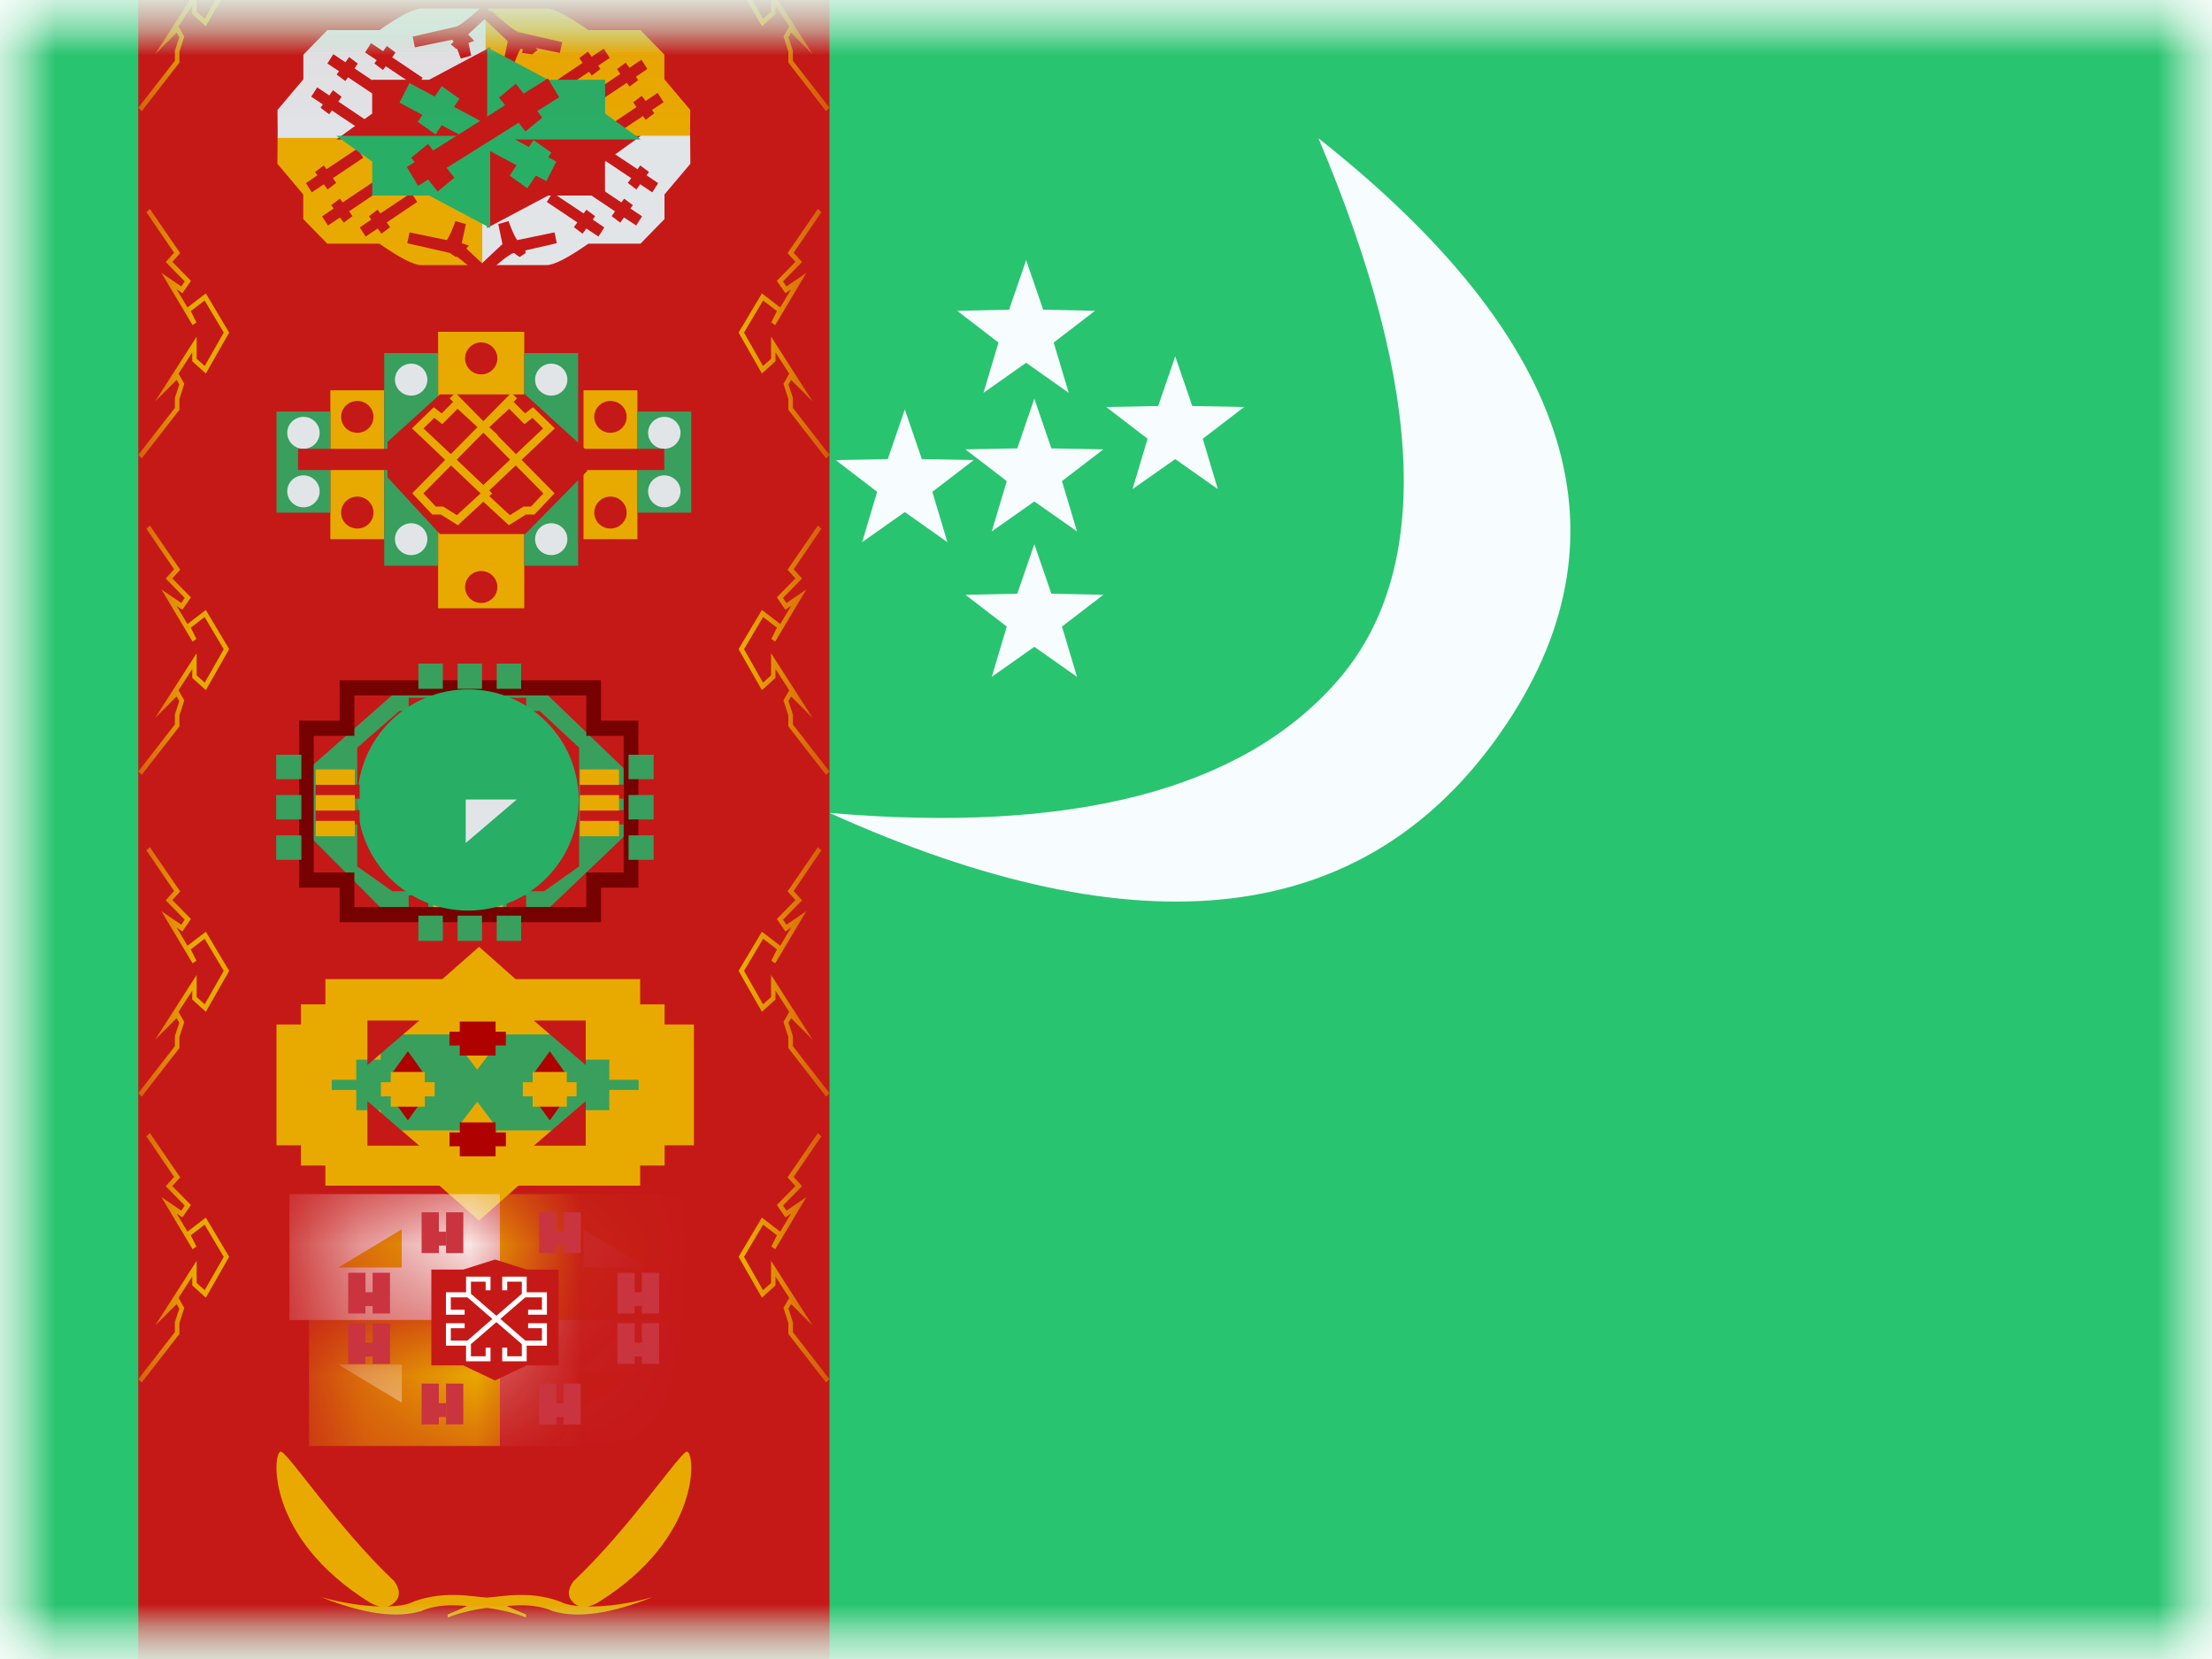 <svg xmlns="http://www.w3.org/2000/svg" xmlns:xlink="http://www.w3.org/1999/xlink" width="20" height="15" viewBox="0 0 20 15">
  <rect x="0" y="0" width="20" height="15" fill="#808080" stroke="none"/>
  <defs>
    <rect id="a" width="20" height="15"/>
    <rect id="c" width="20" height="15"/>
    <rect id="e" width="20" height="15"/>
    <rect id="g" width="6.25" height="16.452" y="1.048"/>
    <polygon id="i" points="1.136 .032 .028 .656 .028 1.691 1.136 2.34 2.335 2.34 3.468 1.691 3.468 .656 2.335 .032"/>
  </defs>
  <g fill="none" fill-rule="evenodd">
    <mask id="b" fill="white">
      <use xlink:href="#a"/>
    </mask>
    <use fill="#FFFFFF" xlink:href="#a"/>
    <g mask="url(#b)">
      <mask id="d" fill="white">
        <use xlink:href="#c"/>
      </mask>
      <g mask="url(#d)">
        <mask id="f" fill="white">
          <use xlink:href="#e"/>
        </mask>
        <use fill="#29C470" xlink:href="#e"/>
        <g mask="url(#f)">
          <g transform="translate(1.25 -1.25)">
            <mask id="h" fill="white">
              <use xlink:href="#g"/>
            </mask>
            <use fill="#C51918" xlink:href="#g"/>
            <path fill="#E8AA00" d="M0.372,13.311 L0.031,13.75 L0,13.72 L0.331,13.294 L0.331,13.209 L0.332,13.201 L0.371,13.082 L0.347,13.041 L0.152,13.236 L0.528,12.65 L0.528,12.85 L0.601,12.915 L0.773,12.614 L0.6,12.323 L0.475,12.419 L0.526,12.521 L0.491,12.545 L0.209,12.073 L0.389,12.196 L0.42,12.15 L0.248,11.975 L0.324,11.891 L0.073,11.524 L0.105,11.495 L0.379,11.895 L0.308,11.974 L0.476,12.145 L0.399,12.257 L0.347,12.222 L0.445,12.386 L0.611,12.259 L0.822,12.613 L0.611,12.983 L0.488,12.872 L0.488,12.792 L0.364,12.985 L0.416,13.076 L0.372,13.213 L0.372,13.311 Z M0.372,10.726 L0.031,11.165 L0,11.134 L0.331,10.709 L0.331,10.623 L0.332,10.615 L0.371,10.497 L0.347,10.456 L0.152,10.651 L0.528,10.065 L0.528,10.265 L0.601,10.33 L0.773,10.028 L0.6,9.738 L0.475,9.834 L0.526,9.936 L0.491,9.96 L0.209,9.488 L0.389,9.611 L0.42,9.565 L0.248,9.39 L0.324,9.306 L0.073,8.938 L0.105,8.91 L0.379,9.31 L0.308,9.388 L0.476,9.559 L0.399,9.672 L0.347,9.636 L0.445,9.801 L0.611,9.674 L0.822,10.028 L0.611,10.398 L0.488,10.287 L0.488,10.207 L0.364,10.399 L0.416,10.491 L0.372,10.627 L0.372,10.726 Z M0.372,7.818 L0.031,8.256 L0,8.226 L0.331,7.8 L0.331,7.715 L0.332,7.707 L0.371,7.588 L0.347,7.547 L0.152,7.742 L0.528,7.156 L0.528,7.356 L0.601,7.422 L0.773,7.12 L0.6,6.829 L0.475,6.925 L0.526,7.027 L0.491,7.051 L0.209,6.579 L0.389,6.702 L0.42,6.656 L0.248,6.481 L0.324,6.397 L0.073,6.03 L0.105,6.002 L0.379,6.401 L0.308,6.48 L0.476,6.651 L0.399,6.763 L0.347,6.728 L0.445,6.892 L0.611,6.765 L0.822,7.119 L0.611,7.49 L0.488,7.379 L0.488,7.299 L0.364,7.491 L0.416,7.583 L0.372,7.719 L0.372,7.818 Z M0.372,4.955 L0.031,5.394 L0,5.363 L0.331,4.938 L0.331,4.853 L0.332,4.845 L0.371,4.726 L0.347,4.685 L0.152,4.88 L0.528,4.294 L0.528,4.494 L0.601,4.559 L0.773,4.257 L0.6,3.967 L0.475,4.063 L0.526,4.165 L0.491,4.189 L0.209,3.717 L0.389,3.84 L0.42,3.794 L0.248,3.619 L0.324,3.535 L0.073,3.168 L0.105,3.139 L0.379,3.539 L0.308,3.617 L0.476,3.789 L0.399,3.901 L0.347,3.866 L0.445,4.03 L0.611,3.903 L0.822,4.257 L0.611,4.627 L0.488,4.516 L0.488,4.436 L0.364,4.629 L0.416,4.72 L0.372,4.857 L0.372,4.955 Z M0.372,1.816 L0.031,2.255 L0,2.224 L0.331,1.799 L0.331,1.713 L0.332,1.705 L0.371,1.587 L0.347,1.545 L0.152,1.741 L0.528,1.154 L0.528,1.355 L0.601,1.42 L0.773,1.118 L0.6,0.828 L0.475,0.924 L0.526,1.026 L0.491,1.05 L0.209,0.578 L0.389,0.701 L0.42,0.655 L0.248,0.479 L0.324,0.396 L0.073,0.028 L0.105,0 L0.379,0.4 L0.308,0.478 L0.476,0.649 L0.399,0.762 L0.347,0.726 L0.445,0.891 L0.611,0.763 L0.822,1.118 L0.611,1.488 L0.488,1.377 L0.488,1.297 L0.364,1.489 L0.416,1.581 L0.372,1.717 L0.372,1.816 Z M5.878,13.311 L5.878,13.213 L5.834,13.076 L5.886,12.985 L5.762,12.792 L5.762,12.872 L5.639,12.983 L5.428,12.613 L5.639,12.259 L5.805,12.386 L5.903,12.222 L5.851,12.257 L5.774,12.145 L5.942,11.974 L5.871,11.895 L6.145,11.495 L6.177,11.524 L5.926,11.891 L6.002,11.975 L5.83,12.15 L5.861,12.196 L6.041,12.073 L5.759,12.545 L5.724,12.521 L5.775,12.419 L5.65,12.323 L5.477,12.614 L5.649,12.915 L5.722,12.85 L5.722,12.65 L6.098,13.236 L5.903,13.041 L5.879,13.082 L5.918,13.201 L5.919,13.209 L5.919,13.294 L6.25,13.72 L6.219,13.75 L5.878,13.311 Z M5.878,10.726 L5.878,10.627 L5.834,10.491 L5.886,10.399 L5.762,10.207 L5.762,10.287 L5.639,10.398 L5.428,10.028 L5.639,9.674 L5.805,9.801 L5.903,9.636 L5.851,9.672 L5.774,9.559 L5.942,9.388 L5.871,9.31 L6.145,8.91 L6.177,8.938 L5.926,9.306 L6.002,9.39 L5.83,9.565 L5.861,9.611 L6.041,9.488 L5.759,9.96 L5.724,9.936 L5.775,9.834 L5.65,9.738 L5.477,10.028 L5.649,10.33 L5.722,10.265 L5.722,10.065 L6.098,10.651 L5.903,10.456 L5.879,10.497 L5.918,10.615 L5.919,10.623 L5.919,10.709 L6.25,11.134 L6.219,11.165 L5.878,10.726 Z M5.878,7.818 L5.878,7.719 L5.834,7.583 L5.886,7.491 L5.762,7.299 L5.762,7.379 L5.639,7.49 L5.428,7.119 L5.639,6.765 L5.805,6.892 L5.903,6.728 L5.851,6.763 L5.774,6.651 L5.942,6.48 L5.871,6.401 L6.145,6.002 L6.177,6.03 L5.926,6.397 L6.002,6.481 L5.83,6.656 L5.861,6.702 L6.041,6.579 L5.759,7.051 L5.724,7.027 L5.775,6.925 L5.65,6.829 L5.477,7.12 L5.649,7.422 L5.722,7.356 L5.722,7.156 L6.098,7.742 L5.903,7.547 L5.879,7.588 L5.918,7.707 L5.919,7.715 L5.919,7.8 L6.25,8.226 L6.219,8.256 L5.878,7.818 Z M5.878,4.955 L5.878,4.857 L5.834,4.72 L5.886,4.629 L5.762,4.436 L5.762,4.516 L5.639,4.627 L5.428,4.257 L5.639,3.903 L5.805,4.03 L5.903,3.866 L5.851,3.901 L5.774,3.789 L5.942,3.617 L5.871,3.539 L6.145,3.139 L6.177,3.168 L5.926,3.535 L6.002,3.619 L5.83,3.794 L5.861,3.84 L6.041,3.717 L5.759,4.189 L5.724,4.165 L5.775,4.063 L5.65,3.967 L5.477,4.257 L5.649,4.559 L5.722,4.494 L5.722,4.294 L6.098,4.88 L5.903,4.685 L5.879,4.726 L5.918,4.845 L5.919,4.853 L5.919,4.938 L6.25,5.363 L6.219,5.394 L5.878,4.955 Z M5.878,1.816 L5.878,1.717 L5.834,1.581 L5.886,1.489 L5.762,1.297 L5.762,1.377 L5.639,1.488 L5.428,1.118 L5.639,0.763 L5.805,0.891 L5.903,0.726 L5.851,0.762 L5.774,0.649 L5.942,0.478 L5.871,0.4 L6.145,0 L6.177,0.028 L5.926,0.396 L6.002,0.479 L5.83,0.655 L5.861,0.701 L6.041,0.578 L5.759,1.05 L5.724,1.026 L5.775,0.924 L5.65,0.828 L5.477,1.118 L5.649,1.42 L5.722,1.355 L5.722,1.154 L6.098,1.741 L5.903,1.545 L5.879,1.587 L5.918,1.705 L5.919,1.713 L5.919,1.799 L6.25,2.224 L6.219,2.255 L5.878,1.816 Z" mask="url(#h)"/>
            <g mask="url(#h)">
              <g transform="translate(1.5 10.125)">
                <path fill="#389F5D" stroke="#E8AA00" stroke-width=".5" d="M1.817,0.228 L2.788,0.228 L2.788,0.456 L3.009,0.456 L3.009,0.638 L3.274,0.638 L3.274,1.23 L3.009,1.23 L3.009,1.413 L2.788,1.413 L2.788,1.595 L1.843,1.595 C1.668,1.75 1.581,1.827 1.581,1.827 C1.581,1.827 1.494,1.75 1.318,1.595 L0.442,1.595 L0.442,1.413 L0.221,1.413 L0.221,1.23 L0,1.23 L0,0.638 L0.221,0.638 L0.221,0.456 L0.442,0.456 L0.442,0.228 L1.344,0.228 L1.581,0.019 L1.817,0.228 Z"/>
                <path fill="#C51918" d="M0.572,0.352 L1.041,0.352 L0.572,0.755 L0.572,0.352 Z M2.546,0.352 L2.546,0.755 L2.076,0.352 L2.546,0.352 Z M0.572,1.484 L0.572,1.081 L1.041,1.484 L0.572,1.484 Z M2.546,1.484 L2.076,1.484 L2.546,1.081 L2.546,1.484 Z"/>
                <path fill="#E8AA00" d="M1.565,0.175 L1.725,0.387 L1.403,0.387 L1.565,0.175 Z M1.565,0.797 L1.403,0.585 L1.725,0.585 L1.565,0.797 Z M1.565,1.086 L1.725,1.298 L1.403,1.298 L1.565,1.086 Z M1.565,1.708 L1.403,1.496 L1.725,1.496 L1.565,1.708 Z"/>
                <path fill="#AF0100" d="M1.407 1.364L1.407 1.273 1.731 1.273 1.731 1.364 1.824 1.364 1.824 1.489 1.731 1.489 1.731 1.58 1.407 1.58 1.407 1.489 1.314 1.489 1.314 1.364 1.407 1.364zM1.407.453L1.407.361 1.731.361 1.731.453 1.824.453 1.824.578 1.731.578 1.731.669 1.407.669 1.407.578 1.314.578 1.314.453 1.407.453zM.938.63L1.09.843.784.843.938.63zM.938 1.255L.784 1.042 1.09 1.042.938 1.255zM2.221.63L2.373.843 2.067.843 2.221.63zM2.221 1.255L2.067 1.042 2.373 1.042 2.221 1.255z"/>
                <path fill="#E8AA00" d="M2.066,0.91 L2.066,0.817 L2.375,0.817 L2.375,0.91 L2.463,0.91 L2.463,1.038 L2.375,1.038 L2.375,1.131 L2.066,1.131 L2.066,1.038 L1.977,1.038 L1.977,0.91 L2.066,0.91 Z M0.783,0.91 L0.783,0.817 L1.091,0.817 L1.091,0.91 L1.18,0.91 L1.18,1.038 L1.091,1.038 L1.091,1.131 L0.783,1.131 L0.783,1.038 L0.694,1.038 L0.694,0.91 L0.783,0.91 Z"/>
              </g>
            </g>
            <g mask="url(#h)">
              <g transform="translate(1.5 12)">
                <mask id="j" fill="white">
                  <use xlink:href="#i"/>
                </mask>
                <rect width="1.726" height="1.139" x=".044" y="1.185" fill="#E8AA00" fill-rule="nonzero" mask="url(#j)"/>
                <g mask="url(#j)">
                  <g transform="translate(-.133 .046)">
                    <rect width="1.903" height="1.139" fill="#F9E8E7"/>
                    <polygon fill="#E8AA00" fill-rule="nonzero" points=".442 .664 1.015 .319 1.015 .664"/>
                  </g>
                </g>
                <g mask="url(#j)">
                  <g transform="matrix(-1 0 0 1 3.673 .046)">
                    <rect width="1.903" height="1.139" fill="#E8AA00"/>
                    <polygon fill="#F9E8E7" fill-rule="nonzero" points=".575 .664 1.148 .319 1.148 .664"/>
                  </g>
                </g>
                <g mask="url(#j)">
                  <g transform="rotate(180 1.748 1.162)">
                    <rect width="1.726" height="1.139" fill="#F9E8E7"/>
                    <polygon fill="#E8AA00" fill-rule="nonzero" points=".442 .664 1.015 .319 1.015 .664"/>
                  </g>
                </g>
                <polygon fill="#FCFCFC" fill-rule="nonzero" points=".31 1.94 .883 1.595 .883 1.94" mask="url(#j)" transform="matrix(1 0 0 -1 0 3.528)"/>
                <polygon fill="#C51918" points="1.15 .729 1.438 .729 1.726 .638 2.013 .729 2.301 .729 2.301 1.595 2.013 1.595 1.726 1.732 1.438 1.595 1.15 1.595"/>
                <path fill="#C9343F" fill-rule="nonzero" d="M1.218,1.937 L1.282,1.937 L1.282,2.062 L1.218,2.062 L1.218,2.129 L1.062,2.129 L1.062,1.76 L1.218,1.76 L1.218,1.937 Z M2.28,1.937 L2.344,1.937 L2.344,2.062 L2.28,2.062 L2.28,2.129 L2.124,2.129 L2.124,1.76 L2.28,1.76 L2.28,1.937 Z M1.218,0.387 L1.282,0.387 L1.282,0.512 L1.218,0.512 L1.218,0.58 L1.062,0.58 L1.062,0.211 L1.218,0.211 L1.218,0.387 Z M2.28,0.387 L2.344,0.387 L2.344,0.512 L2.28,0.512 L2.28,0.58 L2.124,0.58 L2.124,0.211 L2.28,0.211 L2.28,0.387 Z M2.988,1.39 L3.052,1.39 L3.052,1.515 L2.988,1.515 L2.988,1.582 L2.832,1.582 L2.832,1.214 L2.988,1.214 L2.988,1.39 Z M2.988,0.934 L3.052,0.934 L3.052,1.059 L2.988,1.059 L2.988,1.126 L2.832,1.126 L2.832,0.758 L2.988,0.758 L2.988,0.934 Z M0.554,1.39 L0.619,1.39 L0.619,1.515 L0.554,1.515 L0.554,1.582 L0.398,1.582 L0.398,1.214 L0.554,1.214 L0.554,1.39 Z M0.554,0.934 L0.619,0.934 L0.619,1.059 L0.554,1.059 L0.554,1.126 L0.398,1.126 L0.398,0.758 L0.554,0.758 L0.554,0.934 Z M0.619,0.758 L0.776,0.758 L0.776,1.126 L0.619,1.126 L0.619,0.758 Z M0.619,1.214 L0.776,1.214 L0.776,1.582 L0.619,1.582 L0.619,1.214 Z M3.053,0.758 L3.209,0.758 L3.209,1.126 L3.053,1.126 L3.053,0.758 Z M3.053,1.214 L3.209,1.214 L3.209,1.582 L3.053,1.582 L3.053,1.214 Z M2.345,0.211 L2.501,0.211 L2.501,0.58 L2.345,0.58 L2.345,0.211 Z M1.283,0.211 L1.439,0.211 L1.439,0.58 L1.283,0.58 L1.283,0.211 Z M2.345,1.76 L2.501,1.76 L2.501,2.129 L2.345,2.129 L2.345,1.76 Z M1.283,1.76 L1.439,1.76 L1.439,2.129 L1.283,2.129 L1.283,1.76 Z"/>
                <path fill="#FFFFFF" fill-rule="nonzero" d="M1.702,1.175 L1.476,0.98 L1.326,0.98 L1.326,1.092 L1.451,1.092 L1.451,1.137 L1.282,1.137 L1.282,0.934 L1.464,0.934 L1.464,0.793 L1.685,0.793 L1.685,0.916 L1.641,0.916 L1.641,0.838 L1.508,0.838 L1.508,0.948 L1.738,1.147 L1.968,0.948 L1.968,0.838 L1.836,0.838 L1.836,0.916 L1.791,0.916 L1.791,0.793 L2.012,0.793 L2.012,0.934 L2.195,0.934 L2.195,1.137 L2.025,1.137 L2.025,1.092 L2.15,1.092 L2.15,0.98 L2,0.98 L1.774,1.175 L2,1.371 L2.15,1.371 L2.15,1.259 L2.025,1.259 L2.025,1.214 L2.195,1.214 L2.195,1.417 L2.012,1.417 L2.012,1.558 L1.791,1.558 L1.791,1.435 L1.836,1.435 L1.836,1.513 L1.968,1.513 L1.968,1.403 L1.738,1.204 L1.508,1.403 L1.508,1.513 L1.641,1.513 L1.641,1.435 L1.685,1.435 L1.685,1.558 L1.464,1.558 L1.464,1.417 L1.282,1.417 L1.282,1.214 L1.451,1.214 L1.451,1.259 L1.326,1.259 L1.326,1.371 L1.476,1.371 L1.702,1.175 Z"/>
              </g>
            </g>
            <g mask="url(#h)">
              <g transform="translate(1.25 4.25)">
                <path fill="#E8AA00" fill-rule="nonzero" d="M0.487,0.529 L0.974,0.529 L0.974,1.875 L0.487,1.875 L0.487,0.529 Z M2.776,0.529 L3.263,0.529 L3.263,1.875 L2.776,1.875 L2.776,0.529 Z M1.461,0 L2.24,0 L2.24,2.5 L1.461,2.5 L1.461,0 Z"/>
                <path fill="#389F5D" d="M0,0.721 L0.487,0.721 L0.487,1.635 L0,1.635 L0,0.721 Z M0.974,0.192 L1.461,0.192 L1.461,2.115 L0.974,2.115 L0.974,0.192 Z M3.263,0.721 L3.75,0.721 L3.75,1.635 L3.263,1.635 L3.263,0.721 Z M2.24,0.192 L2.727,0.192 L2.727,2.115 L2.24,2.115 L2.24,0.192 Z"/>
                <path fill="#E1E5E8" d="M0.244,1.058 C0.163,1.058 0.097,0.993 0.097,0.913 C0.097,0.834 0.163,0.769 0.244,0.769 C0.324,0.769 0.39,0.834 0.39,0.913 C0.39,0.993 0.324,1.058 0.244,1.058 Z M0.244,1.587 C0.163,1.587 0.097,1.522 0.097,1.442 C0.097,1.363 0.163,1.298 0.244,1.298 C0.324,1.298 0.39,1.363 0.39,1.442 C0.39,1.522 0.324,1.587 0.244,1.587 Z M1.218,2.019 C1.137,2.019 1.071,1.955 1.071,1.875 C1.071,1.795 1.137,1.731 1.218,1.731 C1.298,1.731 1.364,1.795 1.364,1.875 C1.364,1.955 1.298,2.019 1.218,2.019 Z M1.218,0.577 C1.137,0.577 1.071,0.512 1.071,0.433 C1.071,0.353 1.137,0.288 1.218,0.288 C1.298,0.288 1.364,0.353 1.364,0.433 C1.364,0.512 1.298,0.577 1.218,0.577 Z M3.506,1.058 C3.426,1.058 3.36,0.993 3.36,0.913 C3.36,0.834 3.426,0.769 3.506,0.769 C3.587,0.769 3.653,0.834 3.653,0.913 C3.653,0.993 3.587,1.058 3.506,1.058 Z M3.506,1.587 C3.426,1.587 3.36,1.522 3.36,1.442 C3.36,1.363 3.426,1.298 3.506,1.298 C3.587,1.298 3.653,1.363 3.653,1.442 C3.653,1.522 3.587,1.587 3.506,1.587 Z M2.484,2.019 C2.403,2.019 2.338,1.955 2.338,1.875 C2.338,1.795 2.403,1.731 2.484,1.731 C2.564,1.731 2.63,1.795 2.63,1.875 C2.63,1.955 2.564,2.019 2.484,2.019 Z M2.484,0.577 C2.403,0.577 2.338,0.512 2.338,0.433 C2.338,0.353 2.403,0.288 2.484,0.288 C2.564,0.288 2.63,0.353 2.63,0.433 C2.63,0.512 2.564,0.577 2.484,0.577 Z"/>
                <path fill="#C51918" d="M0.731,0.913 C0.65,0.913 0.584,0.849 0.584,0.769 C0.584,0.69 0.65,0.625 0.731,0.625 C0.811,0.625 0.877,0.69 0.877,0.769 C0.877,0.849 0.811,0.913 0.731,0.913 Z M1.851,0.385 C1.77,0.385 1.705,0.32 1.705,0.24 C1.705,0.161 1.77,0.096 1.851,0.096 C1.931,0.096 1.997,0.161 1.997,0.24 C1.997,0.32 1.931,0.385 1.851,0.385 Z M1.851,2.452 C1.77,2.452 1.705,2.387 1.705,2.308 C1.705,2.228 1.77,2.163 1.851,2.163 C1.931,2.163 1.997,2.228 1.997,2.308 C1.997,2.387 1.931,2.452 1.851,2.452 Z M3.019,0.913 C2.939,0.913 2.873,0.849 2.873,0.769 C2.873,0.69 2.939,0.625 3.019,0.625 C3.1,0.625 3.166,0.69 3.166,0.769 C3.166,0.849 3.1,0.913 3.019,0.913 Z M0.731,1.779 C0.65,1.779 0.584,1.714 0.584,1.635 C0.584,1.555 0.65,1.49 0.731,1.49 C0.811,1.49 0.877,1.555 0.877,1.635 C0.877,1.714 0.811,1.779 0.731,1.779 Z M3.019,1.779 C2.939,1.779 2.873,1.714 2.873,1.635 C2.873,1.555 2.939,1.49 3.019,1.49 C3.1,1.49 3.166,1.555 3.166,1.635 C3.166,1.714 3.1,1.779 3.019,1.779 Z"/>
                <path fill="#C51918" d="M2.788,1.058 L3.506,1.058 L3.506,1.25 L2.808,1.25 L2.808,1.26 L2.248,1.829 L1.478,1.829 L1.004,1.316 L1.004,1.25 L0.195,1.25 L0.195,1.058 L1.004,1.058 L1.004,0.995 L1.478,0.566 L2.248,0.566 L2.788,1.058 Z"/>
                <path fill="#E8AA00" fill-rule="nonzero" d="M1.597,0.634 L1.565,0.602 L1.618,0.552 L1.87,0.808 L2.123,0.552 L2.175,0.602 L2.144,0.634 L2.271,0.761 L2.222,0.758 L2.319,0.682 L2.516,0.873 L2.216,1.158 L2.514,1.46 L2.332,1.652 L2.255,1.652 L2.101,1.749 L1.87,1.536 L1.64,1.749 L1.486,1.652 L1.408,1.652 L1.227,1.46 L1.525,1.158 L1.225,0.873 L1.422,0.682 L1.519,0.758 L1.47,0.761 L1.597,0.634 Z M1.87,1.385 L2.112,1.156 L1.882,0.923 L1.87,0.912 L1.859,0.923 L1.629,1.156 L1.87,1.385 Z M1.923,1.435 L1.951,1.461 L1.924,1.486 L2.11,1.658 L2.234,1.58 L2.301,1.58 L2.413,1.461 L2.163,1.208 L1.923,1.435 Z M1.999,0.938 L2.165,1.106 L2.411,0.873 L2.314,0.778 L2.242,0.835 L2.104,0.696 L1.924,0.862 L1.933,0.871 L2.002,0.935 L1.999,0.938 Z M1.845,1.461 L1.578,1.208 L1.328,1.461 L1.44,1.58 L1.507,1.58 L1.631,1.658 L1.845,1.461 Z M1.576,1.106 L1.817,0.862 L1.637,0.696 L1.499,0.835 L1.427,0.778 L1.329,0.873 L1.576,1.106 Z"/>
              </g>
            </g>
            <path fill="#E8AA00" fill-rule="nonzero" d="M3.152,15.696 C3.164,15.694 3.174,15.692 3.183,15.692 C3.185,15.692 3.193,15.692 3.208,15.69 C3.21,15.69 3.255,15.684 3.271,15.683 C3.43,15.665 3.563,15.665 3.701,15.697 C3.75,15.708 3.796,15.723 3.84,15.742 C3.876,15.757 3.926,15.767 3.987,15.772 C3.968,15.766 3.95,15.755 3.934,15.74 C3.88,15.688 3.88,15.624 3.934,15.548 C4.447,15.065 4.904,14.371 4.962,14.375 C5.035,14.38 5.103,15.152 4.155,15.74 C4.122,15.758 4.091,15.77 4.063,15.776 C4.231,15.778 4.451,15.749 4.65,15.69 C4.273,15.842 3.972,15.884 3.747,15.817 C3.714,15.802 3.68,15.791 3.644,15.783 C3.548,15.762 3.45,15.76 3.332,15.771 C3.381,15.794 3.439,15.82 3.506,15.847 L3.506,15.875 C3.374,15.821 3.218,15.796 3.152,15.788 C3.086,15.796 2.931,15.821 2.798,15.875 L2.798,15.847 C2.866,15.82 2.923,15.794 2.973,15.771 C2.855,15.76 2.757,15.762 2.661,15.783 C2.625,15.791 2.59,15.802 2.558,15.817 C2.333,15.884 2.032,15.842 1.654,15.69 C1.832,15.742 2.026,15.771 2.186,15.775 C2.158,15.77 2.127,15.758 2.095,15.74 C1.147,15.152 1.215,14.38 1.288,14.375 C1.346,14.371 1.803,15.065 2.316,15.548 C2.37,15.624 2.37,15.688 2.316,15.74 C2.297,15.758 2.275,15.77 2.251,15.775 C2.341,15.773 2.416,15.762 2.464,15.742 C2.508,15.723 2.555,15.708 2.604,15.697 C2.741,15.665 2.875,15.665 3.034,15.683 C3.05,15.684 3.095,15.69 3.096,15.69 C3.111,15.692 3.12,15.692 3.122,15.692 C3.131,15.692 3.141,15.694 3.152,15.696 Z" mask="url(#h)"/>
            <g mask="url(#h)">
              <g transform="translate(1.25 7.25)">
                <polygon fill="#389F5D" points="1.102 .236 .32 .925 .32 1.582 1.004 2.27 2.401 2.27 3.171 1.536 3.171 .977 2.401 .236"/>
                <path fill="#C51918" d="M1.195,2.096 L1.372,2.096 L1.372,2.233 L1.195,2.233 L1.195,2.096 Z M1.195,0.309 L1.372,0.309 L1.372,0.446 L1.195,0.446 L1.195,0.309 Z M1.637,2.096 L1.814,2.096 L1.814,2.233 L1.637,2.233 L1.637,2.096 Z M1.637,0.309 L1.814,0.309 L1.814,0.446 L1.637,0.446 L1.637,0.309 Z M2.08,2.096 L2.257,2.096 L2.257,2.233 L2.08,2.233 L2.08,2.096 Z M2.08,0.309 L2.257,0.309 L2.257,0.446 L2.08,0.446 L2.08,0.309 Z"/>
                <path fill="#E8AA00" fill-rule="nonzero" d="M1.416,0.273 L1.596,0.273 L1.596,0.41 L1.416,0.41 L1.416,0.273 Z M1.416,2.096 L1.596,2.096 L1.596,2.233 L1.416,2.233 L1.416,2.096 Z M1.866,0.273 L2.047,0.273 L2.047,0.41 L1.866,0.41 L1.866,0.273 Z M1.866,2.096 L2.047,2.096 L2.047,2.233 L1.866,2.233 L1.866,2.096 Z"/>
                <path fill="#750100" d="M0.571,0.151 L2.934,0.151 L2.934,0.516 L3.272,0.516 L3.272,2.026 L2.934,2.026 L2.934,2.338 L0.571,2.338 L0.571,2.026 L0.204,2.026 L0.204,0.516 L0.571,0.516 L0.571,0.151 Z M0.704,0.653 L0.336,0.653 L0.336,1.889 L0.704,1.889 L0.704,2.201 L2.801,2.201 L2.801,1.889 L3.139,1.889 L3.139,0.653 L2.801,0.653 L2.801,0.288 L0.704,0.288 L0.704,0.653 Z"/>
                <path fill="#389F5D" d="M1.283,0 L1.504,0 L1.504,0.228 L1.283,0.228 L1.283,0 Z M1.637,0 L1.858,0 L1.858,0.228 L1.637,0.228 L1.637,0 Z M1.991,0 L2.212,0 L2.212,0.228 L1.991,0.228 L1.991,0 Z M1.283,2.279 L1.504,2.279 L1.504,2.507 L1.283,2.507 L1.283,2.279 Z M1.637,2.279 L1.858,2.279 L1.858,2.507 L1.637,2.507 L1.637,2.279 Z M1.991,2.279 L2.212,2.279 L2.212,2.507 L1.991,2.507 L1.991,2.279 Z M-0.003,1.774 L-0.003,1.553 L0.225,1.553 L0.225,1.774 L-0.003,1.774 Z M-0.003,1.409 L-0.003,1.188 L0.225,1.188 L0.225,1.409 L-0.003,1.409 Z M-0.003,1.045 L-0.003,0.824 L0.225,0.824 L0.225,1.045 L-0.003,1.045 Z M3.183,1.774 L3.183,1.553 L3.41,1.553 L3.41,1.774 L3.183,1.774 Z M3.183,1.409 L3.183,1.188 L3.41,1.188 L3.41,1.409 L3.183,1.409 Z M3.183,1.045 L3.183,0.824 L3.41,0.824 L3.41,1.045 L3.183,1.045 Z"/>
                <polygon fill="#C51918" points="1.111 .428 .73 .76 .73 1.834 1.047 2.058 2.419 2.058 2.736 1.834 2.736 .76 2.379 .428"/>
                <polygon fill="#E1E5E8" points="1.752 .873 1.292 1.266 1.752 1.266"/>
                <polygon fill="#E8AA00" fill-rule="nonzero" points="1.752 1.238 1.292 1.631 1.752 1.631" transform="matrix(1 0 0 -1 0 2.86)"/>
                <polygon fill="#E8AA00" points="2.195 .873 1.734 1.266 2.195 1.266" transform="matrix(-1 0 0 1 3.906 0)"/>
                <circle cx="1.732" cy="1.233" r="1" fill="#29AE66"/>
                <polygon fill="#E1E5E8" fill-rule="nonzero" points="2.195 1.238 1.734 1.631 2.195 1.631" transform="rotate(180 1.953 1.43)"/>
                <path fill="#C51918" d="M0.354,1.094 L0.752,1.094 L0.752,1.221 L0.354,1.221 L0.354,1.094 Z M0.354,1.326 L0.752,1.326 L0.752,1.454 L0.354,1.454 L0.354,1.326 Z M2.743,1.094 L3.142,1.094 L3.142,1.221 L2.743,1.221 L2.743,1.094 Z M2.743,1.326 L3.142,1.326 L3.142,1.454 L2.743,1.454 L2.743,1.326 Z"/>
                <path fill="#E8AA00" fill-rule="nonzero" d="M0.354,0.957 L0.708,0.957 L0.708,1.096 L0.354,1.096 L0.354,0.957 Z M0.354,1.189 L0.708,1.189 L0.708,1.329 L0.354,1.329 L0.354,1.189 Z M0.354,1.422 L0.708,1.422 L0.708,1.561 L0.354,1.561 L0.354,1.422 Z M2.743,0.957 L3.097,0.957 L3.097,1.096 L2.743,1.096 L2.743,0.957 Z M2.743,1.189 L3.097,1.189 L3.097,1.329 L2.743,1.329 L2.743,1.189 Z M2.743,1.422 L3.097,1.422 L3.097,1.561 L2.743,1.561 L2.743,1.422 Z"/>
              </g>
            </g>
            <g mask="url(#h)">
              <g transform="translate(1.25 1.25)">
                <path fill="#E8AA00" fill-rule="nonzero" d="M1.859,1.227 L1.86,0.077 C2.18,0.077 2.373,0.077 2.44,0.077 C2.508,0.077 2.634,0.142 2.819,0.272 L3.29,0.272 L3.507,0.494 L3.507,0.717 L3.741,0.994 L3.739,1.247 L1.89,1.247 L1.889,2.397 C1.57,2.397 1.376,2.397 1.309,2.397 C1.241,2.397 1.115,2.332 0.93,2.203 L0.459,2.203 L0.242,1.981 L0.242,1.758 L0.008,1.481 L0.01,1.227 L1.859,1.227 Z"/>
                <path fill="#E1E5E8" d="M1.859,1.227 L1.86,0.077 C2.18,0.077 2.373,0.077 2.44,0.077 C2.508,0.077 2.634,0.142 2.819,0.272 L3.29,0.272 L3.507,0.494 L3.507,0.717 L3.741,0.994 L3.739,1.247 L1.89,1.247 L1.889,2.397 C1.57,2.397 1.376,2.397 1.309,2.397 C1.241,2.397 1.115,2.332 0.93,2.203 L0.459,2.203 L0.242,1.981 L0.242,1.758 L0.008,1.481 L0.01,1.227 L1.859,1.227 Z" transform="matrix(-1 0 0 1 3.75 0)"/>
                <path fill="#C51918" d="M2.228,0.446 L2.205,0.442 C2.188,0.475 2.168,0.521 2.147,0.58 L2.054,0.553 L2.091,0.372 L1.88,0.174 L1.732,0.312 C1.751,0.329 1.769,0.348 1.787,0.37 C1.772,0.376 1.757,0.381 1.742,0.386 L1.736,0.387 L1.76,0.503 L1.667,0.53 C1.655,0.496 1.643,0.466 1.632,0.44 L1.624,0.441 C1.606,0.424 1.59,0.411 1.575,0.402 L1.601,0.378 C1.597,0.371 1.593,0.364 1.589,0.359 L1.251,0.428 L1.231,0.331 L1.63,0.239 C1.678,0.216 1.761,0.15 1.875,0.043 L1.929,0.103 L1.938,0.093 C2.053,0.2 2.136,0.266 2.184,0.289 L2.583,0.381 L2.562,0.478 L2.341,0.433 L2.362,0.452 C2.347,0.461 2.331,0.474 2.313,0.491 L2.22,0.478 L2.228,0.446 Z M2.768,0.568 L2.738,0.525 L2.816,0.466 L2.85,0.513 L2.959,0.44 L3.013,0.524 L2.908,0.594 L2.929,0.624 L2.851,0.683 L2.826,0.649 L2.546,0.836 L2.493,0.753 L2.768,0.568 Z M3.109,0.668 L3.079,0.625 L3.157,0.566 L3.191,0.613 L3.3,0.54 L3.353,0.624 L3.249,0.694 L3.27,0.724 L3.192,0.783 L3.167,0.749 L2.887,0.936 L2.834,0.853 L3.109,0.668 Z M3.255,0.968 L3.225,0.925 L3.303,0.866 L3.337,0.913 L3.446,0.84 L3.5,0.924 L3.395,0.994 L3.416,1.024 L3.338,1.083 L3.313,1.049 L3.033,1.236 L2.98,1.153 L3.255,0.968 Z M0.988,0.599 L0.963,0.633 L0.885,0.574 L0.906,0.544 L0.801,0.474 L0.855,0.39 L0.964,0.463 L0.998,0.416 L1.076,0.475 L1.046,0.518 L1.321,0.703 L1.268,0.786 L0.988,0.599 Z M0.647,0.699 L0.622,0.733 L0.544,0.674 L0.565,0.644 L0.46,0.574 L0.514,0.49 L0.623,0.563 L0.657,0.516 L0.735,0.575 L0.705,0.618 L0.98,0.803 L0.927,0.886 L0.647,0.699 Z M0.501,0.999 L0.476,1.033 L0.398,0.974 L0.419,0.944 L0.314,0.874 L0.368,0.79 L0.477,0.863 L0.511,0.816 L0.589,0.875 L0.559,0.918 L0.834,1.103 L0.781,1.186 L0.501,0.999 Z M2.255,2.263 L2.249,2.268 L2.254,2.287 L2.199,2.324 C2.182,2.314 2.165,2.302 2.148,2.287 L2.135,2.29 C2.087,2.314 2.004,2.379 1.89,2.486 L1.858,2.451 L1.827,2.486 C1.744,2.409 1.678,2.354 1.63,2.32 C1.627,2.321 1.625,2.323 1.622,2.324 L1.567,2.287 L1.182,2.199 L1.203,2.101 L1.54,2.171 C1.561,2.141 1.588,2.083 1.618,1.999 L1.712,2.026 L1.675,2.2 L1.694,2.205 C1.708,2.209 1.723,2.215 1.739,2.221 C1.731,2.23 1.723,2.238 1.716,2.247 L1.858,2.38 L2.043,2.207 L2.005,2.026 L2.098,1.999 C2.128,2.083 2.155,2.141 2.176,2.171 L2.514,2.101 L2.534,2.199 L2.255,2.263 Z M2.777,1.93 L2.802,1.896 L2.881,1.955 L2.859,1.985 L2.964,2.056 L2.911,2.139 L2.801,2.066 L2.767,2.113 L2.689,2.054 L2.72,2.011 L2.444,1.826 L2.497,1.743 L2.777,1.93 Z M3.118,1.83 L3.143,1.796 L3.222,1.855 L3.2,1.885 L3.305,1.956 L3.252,2.039 L3.142,1.966 L3.108,2.013 L3.03,1.954 L3.061,1.911 L2.785,1.726 L2.838,1.643 L3.118,1.83 Z M3.264,1.53 L3.289,1.496 L3.368,1.555 L3.346,1.585 L3.451,1.656 L3.398,1.739 L3.288,1.666 L3.254,1.713 L3.176,1.654 L3.207,1.611 L2.931,1.426 L2.984,1.343 L3.264,1.53 Z M0.997,2.011 L1.027,2.054 L0.949,2.113 L0.915,2.066 L0.806,2.139 L0.753,2.056 L0.857,1.985 L0.836,1.955 L0.914,1.896 L0.939,1.93 L1.219,1.743 L1.272,1.826 L0.997,2.011 Z M0.656,1.911 L0.687,1.954 L0.608,2.013 L0.574,1.966 L0.465,2.039 L0.412,1.956 L0.517,1.885 L0.495,1.855 L0.573,1.796 L0.598,1.83 L0.878,1.643 L0.931,1.726 L0.656,1.911 Z M0.51,1.611 L0.54,1.654 L0.462,1.713 L0.428,1.666 L0.319,1.739 L0.266,1.656 L0.37,1.585 L0.349,1.555 L0.427,1.496 L0.452,1.53 L0.732,1.343 L0.785,1.426 L0.51,1.611 Z"/>
                <path fill="#C51918" d="M1.904,1.261 L0.541,1.261 L0.865,1.027 L0.865,0.721 L1.38,0.721 L1.931,0.428 L1.931,1.228 L3.295,1.228 L2.97,1.462 L2.97,1.768 L2.456,1.768 L1.904,2.061 L1.904,1.261 Z"/>
                <path fill="#29AE66" fill-rule="nonzero" d="M1.904,1.261 L0.541,1.261 L0.865,1.027 L0.865,0.721 L1.38,0.721 L1.931,0.428 L1.931,1.228 L3.295,1.228 L2.97,1.462 L2.97,1.768 L2.456,1.768 L1.904,2.061 L1.904,1.261 Z" transform="matrix(-1 0 0 1 3.836 0)"/>
                <path fill="#29AE66" fill-rule="nonzero" d="M2.171,1.494 L1.493,1.132 L1.438,1.215 L1.277,1.101 L1.319,1.039 L1.112,0.928 L1.202,0.751 L1.431,0.873 L1.494,0.779 L1.654,0.893 L1.605,0.966 L2.283,1.329 L2.324,1.266 L2.485,1.38 L2.457,1.422 L2.53,1.461 L2.44,1.638 L2.345,1.588 L2.268,1.702 L2.108,1.588 L2.171,1.494 Z"/>
                <path fill="#C51918" d="M2.22,1.494 L1.542,1.132 L1.487,1.215 L1.326,1.101 L1.368,1.039 L1.161,0.928 L1.251,0.751 L1.479,0.873 L1.543,0.779 L1.703,0.893 L1.654,0.966 L2.331,1.329 L2.373,1.266 L2.533,1.38 L2.505,1.422 L2.579,1.461 L2.489,1.638 L2.394,1.588 L2.317,1.702 L2.157,1.588 L2.22,1.494 Z" transform="scale(-1 1) rotate(4 0 -52.31)"/>
              </g>
            </g>
          </g>
        </g>
        <g fill="#F7FCFF" mask="url(#f)">
          <g transform="translate(7.5 1.25)">
            <path d="M4.421,0 C5.392,2.301 5.446,3.94 4.583,4.917 C3.721,5.894 2.193,6.288 0,6.1 C2.815,7.371 4.836,7.131 6.063,5.381 C7.289,3.63 6.742,1.836 4.421,0 Z"/>
            <path d="M1.778,2.03 L1.392,2.302 L1.528,1.847 L1.154,1.56 L1.624,1.55 L1.778,1.102 L1.932,1.55 L2.401,1.56 L2.027,1.847 L2.163,2.302 L1.778,2.03 Z M1.852,3.284 L1.467,3.555 L1.603,3.1 L1.229,2.813 L1.698,2.804 L1.852,2.355 L2.006,2.804 L2.476,2.813 L2.102,3.1 L2.238,3.555 L1.852,3.284 Z M0.681,3.38 L0.295,3.652 L0.431,3.197 L0.057,2.91 L0.527,2.901 L0.681,2.452 L0.835,2.901 L1.304,2.91 L0.93,3.197 L1.066,3.652 L0.681,3.38 Z M1.852,4.598 L1.467,4.87 L1.603,4.415 L1.229,4.128 L1.698,4.118 L1.852,3.67 L2.006,4.118 L2.476,4.128 L2.102,4.415 L2.238,4.87 L1.852,4.598 Z M3.126,2.901 L2.74,3.172 L2.876,2.717 L2.502,2.43 L2.972,2.421 L3.126,1.972 L3.28,2.421 L3.749,2.43 L3.375,2.717 L3.511,3.172 L3.126,2.901 Z"/>
          </g>
        </g>
      </g>
    </g>
  </g>
</svg>
